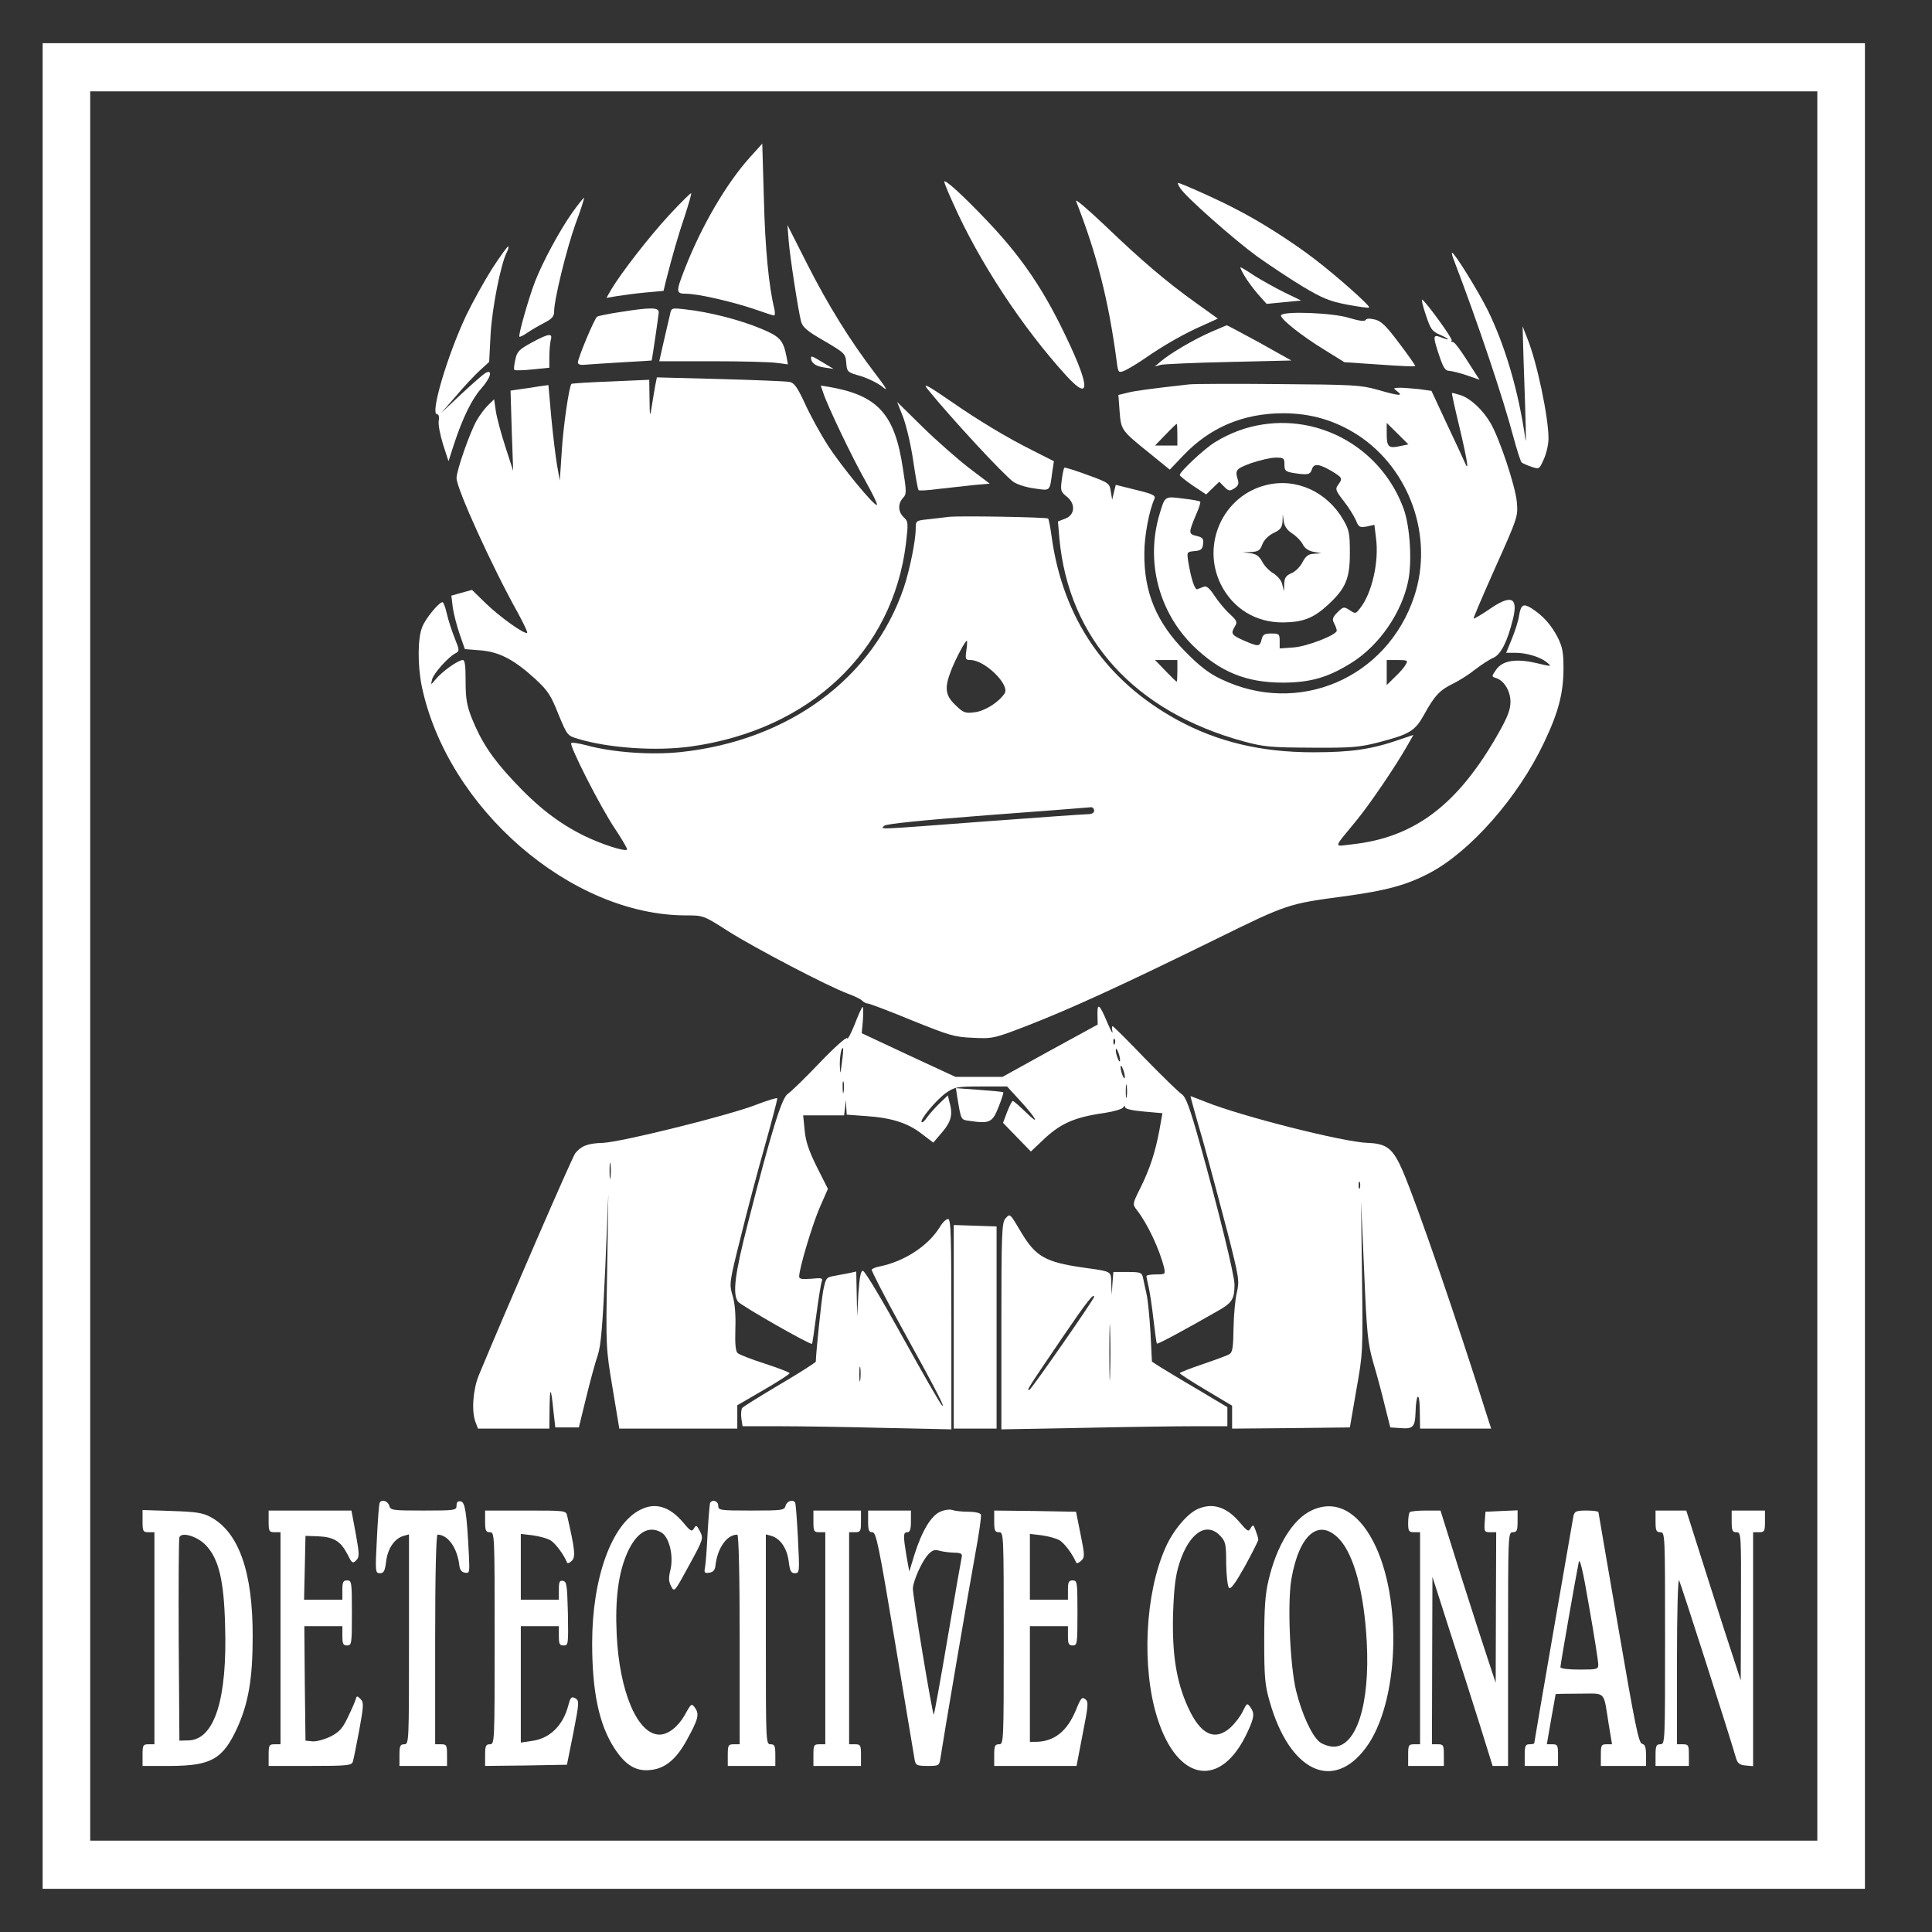 <svg width="42" height="42" viewBox="0 0 42 42" fill="none" xmlns="http://www.w3.org/2000/svg">
<rect x="0" y="0" width="42" height="42" fill="#333333" stroke="none"/>
<g clip-path="url(#clip0_634_5648)">
<path d="M-5.848 21V47.923H20.734H47.316V21V-5.923H20.734H-5.848V21ZM47.161 21V47.766H20.734H-5.693V21V-5.766H20.734H47.161V21Z" fill="white"/>
<path d="M0.927 21V41.061H20.734H40.542V21V0.939H20.734H0.927V21ZM39.507 21V40.014H20.734H1.961V21V1.986H20.734H39.507V21Z" fill="white"/>
<path d="M16.302 3.421C15.795 3.982 15.252 4.909 14.89 5.836C14.688 6.355 14.688 6.386 14.931 6.386C15.19 6.391 15.924 6.559 16.4 6.721C16.612 6.795 16.804 6.858 16.824 6.858C16.85 6.858 16.85 6.8 16.835 6.721C16.716 6.245 16.633 5.412 16.607 4.349L16.571 3.123L16.302 3.421Z" fill="white"/>
<path d="M20.527 3.951C20.527 3.971 20.61 4.181 20.719 4.417C21.277 5.679 22.229 7.125 23.18 8.167C23.744 8.785 23.698 8.366 23.051 7.067C22.606 6.177 22.146 5.522 21.458 4.799C20.936 4.249 20.527 3.877 20.527 3.951Z" fill="white"/>
<path d="M25.658 4.092C25.782 4.286 26.826 5.208 27.328 5.574C27.587 5.758 28.026 6.051 28.311 6.224C28.75 6.486 28.9 6.548 29.283 6.622C29.536 6.669 29.754 6.7 29.764 6.685C29.795 6.653 29.071 6.009 28.585 5.637C28.073 5.244 27.364 4.794 26.832 4.527C26.454 4.328 25.663 3.977 25.611 3.977C25.596 3.977 25.616 4.029 25.658 4.092Z" fill="white"/>
<path d="M14.554 4.668C14.109 5.15 13.509 5.925 13.292 6.287L13.184 6.475L13.401 6.439C13.525 6.418 13.804 6.381 14.021 6.36L14.425 6.323L14.476 6.109C14.621 5.538 14.745 5.113 14.89 4.684C14.973 4.427 15.035 4.212 15.025 4.202C15.014 4.191 14.802 4.401 14.554 4.668Z" fill="white"/>
<path d="M12.434 4.631C12.159 5.024 11.797 5.695 11.632 6.119C11.487 6.496 11.265 7.287 11.291 7.319C11.306 7.329 11.379 7.292 11.461 7.235C11.539 7.182 11.704 7.083 11.829 7.02C11.999 6.931 12.046 6.879 12.046 6.774C12.046 6.512 12.315 5.417 12.511 4.867C12.625 4.569 12.703 4.312 12.697 4.301C12.687 4.296 12.568 4.443 12.434 4.631Z" fill="white"/>
<path d="M23.392 4.37C23.842 5.517 24.101 6.533 24.277 7.863C24.308 8.099 24.313 8.109 24.437 8.062C24.509 8.031 24.706 7.916 24.882 7.795C25.311 7.497 25.766 7.24 26.154 7.072L26.475 6.926L25.999 6.585C25.363 6.13 24.83 5.679 24.023 4.904C23.651 4.553 23.372 4.312 23.392 4.37Z" fill="white"/>
<path d="M17.145 5.234C17.176 5.611 17.352 6.742 17.414 6.988C17.45 7.114 17.543 7.198 17.921 7.413C18.366 7.675 18.381 7.69 18.396 7.884C18.412 8.083 18.417 8.094 18.717 8.177C18.883 8.23 19.095 8.335 19.188 8.413C19.317 8.523 19.27 8.439 19.022 8.115C18.485 7.413 18.003 6.638 17.543 5.731L17.119 4.893L17.145 5.234Z" fill="white"/>
<path d="M10.701 5.836C10.525 6.114 10.267 6.58 10.127 6.873C9.719 7.748 9.346 9.005 9.501 9.005C9.538 9.005 9.553 9.063 9.538 9.147C9.522 9.23 9.569 9.456 9.631 9.66L9.75 10.027L9.868 9.66C10.06 9.078 10.261 8.67 10.463 8.445C10.67 8.209 10.722 8.02 10.551 8.109C10.499 8.141 10.261 8.35 10.024 8.57L9.589 8.979L9.915 8.607C10.091 8.397 10.324 8.151 10.432 8.052L10.634 7.868L10.665 7.271C10.696 6.7 10.887 5.737 11.017 5.485C11.048 5.428 11.063 5.37 11.048 5.359C11.037 5.344 10.882 5.559 10.701 5.836Z" fill="white"/>
<path d="M31.6 5.637C32.127 7.015 32.676 8.649 32.908 9.529C32.981 9.796 33.058 10.037 33.079 10.053C33.105 10.074 33.198 10.116 33.291 10.147C33.462 10.204 33.462 10.204 33.56 9.985C33.617 9.864 33.663 9.66 33.663 9.529C33.663 9.068 33.41 7.858 33.198 7.345L33.1 7.093L33.12 7.8C33.172 9.246 33.182 9.707 33.162 9.555C33.012 8.502 32.722 7.517 32.339 6.737C32.127 6.313 31.62 5.496 31.569 5.496C31.553 5.496 31.569 5.558 31.6 5.637Z" fill="white"/>
<path d="M27.049 5.988C27.105 6.088 27.24 6.271 27.343 6.391L27.535 6.606L27.912 6.569L28.285 6.533L27.928 6.36C27.726 6.26 27.436 6.098 27.276 5.998C27.121 5.894 26.981 5.81 26.966 5.81C26.956 5.81 26.992 5.894 27.049 5.988Z" fill="white"/>
<path d="M30.995 6.842C31.098 7.156 31.129 7.203 31.315 7.282C31.533 7.381 31.533 7.413 31.315 7.329C31.15 7.266 31.145 7.308 31.29 7.738C31.378 7.999 31.419 8.062 31.507 8.062C31.569 8.068 31.745 8.109 31.895 8.162L32.164 8.256L32.076 8.12C31.734 7.58 31.626 7.434 31.579 7.434C31.548 7.434 31.543 7.418 31.558 7.402C31.59 7.371 31.01 6.575 30.917 6.512C30.896 6.501 30.928 6.648 30.995 6.842Z" fill="white"/>
<path d="M13.478 6.784C13.23 6.821 13.003 6.868 12.982 6.884C12.925 6.915 12.563 7.785 12.563 7.879C12.563 7.926 12.62 7.942 12.759 7.926C12.863 7.916 13.225 7.895 13.561 7.874C13.892 7.858 14.166 7.837 14.166 7.837C14.182 7.785 14.316 6.863 14.321 6.789C14.321 6.679 14.14 6.679 13.478 6.784Z" fill="white"/>
<path d="M14.564 6.842C14.544 6.92 14.487 7.182 14.43 7.418L14.332 7.853H15.485C16.116 7.853 16.747 7.869 16.881 7.889L17.129 7.921L17.098 7.753C17.026 7.387 16.954 7.313 16.519 7.135C16.064 6.947 15.397 6.779 14.911 6.727C14.595 6.69 14.595 6.69 14.564 6.842Z" fill="white"/>
<path d="M27.85 6.852C27.809 6.915 28.295 7.303 28.812 7.617L29.226 7.874L29.997 7.926C30.421 7.957 30.767 7.973 30.767 7.957C30.767 7.942 30.612 7.717 30.416 7.46C30.141 7.093 30.033 6.983 29.893 6.947C29.779 6.92 29.707 6.92 29.686 6.957C29.66 6.994 29.541 6.973 29.324 6.91C28.978 6.8 27.907 6.758 27.85 6.852Z" fill="white"/>
<path d="M26.32 7.219C25.952 7.381 25.44 7.68 25.233 7.858L25.104 7.968L25.233 7.931C25.306 7.916 25.973 7.884 26.718 7.869L28.073 7.837L27.38 7.449C26.992 7.24 26.676 7.067 26.666 7.072C26.661 7.072 26.506 7.14 26.32 7.219Z" fill="white"/>
<path d="M11.555 7.449C11.286 7.596 11.239 7.643 11.203 7.816C11.177 7.926 11.167 8.026 11.182 8.041C11.198 8.057 11.373 8.052 11.575 8.031L11.942 7.994V7.753C11.942 7.622 11.958 7.46 11.973 7.392C12.02 7.235 11.932 7.245 11.555 7.449Z" fill="white"/>
<path d="M17.631 7.785C17.636 7.895 17.735 7.963 17.921 7.989L18.122 8.02L17.895 7.884C17.652 7.738 17.631 7.727 17.631 7.785Z" fill="white"/>
<path d="M14.244 8.382C14.228 8.481 14.192 8.675 14.171 8.822C14.13 9.078 14.125 9.073 14.12 8.67L14.114 8.256L13.277 8.293C12.816 8.309 12.434 8.335 12.423 8.345C12.371 8.398 12.242 9.288 12.211 9.828L12.17 10.446L12.108 10.105C12.077 9.917 12.02 9.45 11.984 9.068L11.922 8.371L11.725 8.398C11.616 8.418 11.43 8.445 11.311 8.46L11.099 8.492L11.125 9.367L11.156 10.236L10.986 9.712C10.892 9.424 10.799 9.073 10.779 8.937L10.742 8.68L10.613 8.806C10.541 8.874 10.432 9.021 10.365 9.136C10.215 9.398 9.925 10.226 9.925 10.393C9.925 10.624 10.706 12.336 11.254 13.316C11.379 13.546 11.472 13.74 11.461 13.756C11.41 13.803 10.856 13.405 10.556 13.112L10.261 12.824L10.034 12.886L9.812 12.949L9.843 13.206C9.863 13.347 9.93 13.604 9.993 13.787L10.106 14.112L10.443 14.138C10.851 14.17 11.172 14.337 11.632 14.756C11.911 15.013 11.978 15.118 12.139 15.526C12.33 15.987 12.335 15.993 12.563 16.061C13.235 16.265 14.275 16.333 15.019 16.228C17.61 15.867 19.41 14.159 19.695 11.813C19.746 11.373 19.746 11.336 19.648 11.247C19.524 11.127 19.514 10.959 19.627 10.828C19.71 10.744 19.71 10.697 19.627 10.178C19.451 8.995 19.079 8.591 18.009 8.408L17.843 8.382L17.9 8.549C17.993 8.832 18.541 9.979 18.826 10.477C18.971 10.739 19.079 10.959 19.064 10.975C19.017 11.022 18.293 10.142 17.993 9.676C17.828 9.419 17.605 9.01 17.497 8.769C17.336 8.424 17.269 8.324 17.166 8.303C17.093 8.288 16.416 8.261 15.655 8.24L14.28 8.204L14.244 8.382Z" fill="white"/>
<path d="M25.854 8.356C25.011 8.45 24.665 8.497 24.504 8.539L24.313 8.586L24.339 8.942C24.37 9.351 24.38 9.361 24.985 9.848L25.43 10.21L25.72 9.906C26.299 9.293 27.028 8.984 27.897 8.984C28.502 8.984 29.024 9.141 29.515 9.456C30.648 10.194 31.171 11.671 30.746 12.96C30.157 14.746 28.223 15.573 26.542 14.762C26.283 14.641 26.076 14.479 25.771 14.17C25.14 13.531 24.866 12.876 24.877 12.017C24.877 11.655 24.98 11.1 25.099 10.838C25.125 10.77 25.047 10.734 24.696 10.65L24.256 10.54L24.215 10.702L24.178 10.864L24.147 10.681C24.122 10.508 24.106 10.493 23.641 10.325C23.377 10.226 23.149 10.157 23.139 10.168C23.123 10.184 23.098 10.304 23.082 10.435C23.051 10.66 23.061 10.692 23.185 10.791C23.387 10.948 23.372 11.194 23.16 11.273L22.999 11.336L23.03 11.703C23.232 13.892 24.67 15.474 27.038 16.118C27.483 16.239 27.633 16.249 28.517 16.254C29.381 16.26 29.557 16.244 29.965 16.139C30.648 15.961 30.762 15.893 30.964 15.526C31.186 15.123 31.3 15.002 31.589 14.861C31.719 14.798 31.936 14.662 32.065 14.557C32.2 14.453 32.376 14.337 32.463 14.301C32.629 14.227 32.769 13.95 32.893 13.447C33.006 12.975 32.846 12.918 32.365 13.253C32.194 13.368 32.044 13.457 32.034 13.447C32.024 13.442 32.241 12.934 32.51 12.331C32.996 11.247 33.001 11.226 32.975 10.917C32.944 10.566 32.598 9.529 32.401 9.194C32.236 8.911 31.972 8.665 31.755 8.591C31.657 8.56 31.574 8.539 31.564 8.544C31.558 8.555 31.631 8.89 31.729 9.293C31.905 10.037 31.941 10.288 31.843 10.053C31.812 9.979 31.636 9.602 31.45 9.209L31.119 8.497L30.855 8.46C30.705 8.445 30.519 8.429 30.431 8.429C30.281 8.434 30.281 8.434 30.374 8.507C30.519 8.617 30.41 8.607 29.94 8.471C29.583 8.371 29.407 8.361 27.793 8.35C26.826 8.34 25.952 8.345 25.854 8.356ZM25.595 9.45V9.686H25.352H25.109L25.337 9.45C25.461 9.319 25.57 9.215 25.58 9.215C25.59 9.215 25.595 9.319 25.595 9.45ZM30.446 9.696C30.188 9.754 30.146 9.717 30.146 9.44V9.194L30.379 9.424L30.617 9.66L30.446 9.696ZM25.595 14.584C25.595 14.714 25.59 14.819 25.58 14.819C25.57 14.819 25.461 14.714 25.337 14.584L25.109 14.348H25.352H25.595V14.584ZM30.565 14.437C30.54 14.489 30.436 14.615 30.333 14.709L30.146 14.893V14.62V14.348H30.379C30.591 14.348 30.612 14.358 30.565 14.437Z" fill="white"/>
<path d="M20.17 8.466C20.698 9.115 21.815 10.32 22.032 10.477C22.11 10.529 22.311 10.597 22.487 10.618C22.839 10.671 22.818 10.687 22.875 10.262L22.911 10.027L22.456 9.796C21.887 9.513 21.262 9.136 20.646 8.707C20.15 8.366 20.046 8.314 20.17 8.466Z" fill="white"/>
<path d="M19.627 9.052C19.695 9.225 19.798 9.649 19.85 10C19.901 10.346 19.953 10.645 19.969 10.655C19.984 10.671 20.175 10.66 20.403 10.629C20.625 10.603 20.972 10.566 21.163 10.545L21.515 10.514L21.065 10.173C20.822 9.985 20.367 9.586 20.062 9.288L19.503 8.738L19.627 9.052Z" fill="white"/>
<path d="M27.468 9.225C27.1 9.277 26.733 9.414 26.413 9.613C26.18 9.754 25.647 10.257 25.647 10.325C25.647 10.346 25.776 10.451 25.931 10.556L26.221 10.749L26.361 10.613L26.506 10.472L26.614 10.582C26.707 10.676 26.733 10.681 26.831 10.618C26.909 10.571 26.935 10.519 26.914 10.446C26.842 10.215 26.862 10.194 27.199 10.068C27.385 10.006 27.623 9.948 27.731 9.948C27.907 9.948 27.923 9.958 27.923 10.1C27.923 10.231 27.943 10.252 28.119 10.283C28.424 10.33 28.481 10.32 28.517 10.21C28.559 10.068 28.667 10.079 28.941 10.236C29.184 10.383 29.195 10.398 29.086 10.545C29.024 10.629 29.035 10.666 29.21 10.891C29.319 11.027 29.433 11.216 29.474 11.305C29.536 11.462 29.557 11.472 29.712 11.446L29.878 11.409L29.914 11.703C29.981 12.211 29.826 12.892 29.572 13.216C29.474 13.347 29.464 13.347 29.34 13.264C29.215 13.185 29.205 13.185 29.076 13.311C28.967 13.421 28.957 13.463 29.003 13.552C29.035 13.609 29.06 13.683 29.06 13.709C29.06 13.803 28.414 14.055 28.119 14.075L27.819 14.096V13.934C27.819 13.782 27.804 13.772 27.638 13.772C27.488 13.772 27.452 13.793 27.426 13.903C27.385 14.06 27.364 14.065 27.038 13.924C26.769 13.803 26.749 13.777 26.847 13.614C26.904 13.525 26.888 13.489 26.728 13.342C26.625 13.248 26.48 13.07 26.397 12.944C26.294 12.787 26.226 12.729 26.169 12.755C26.123 12.771 26.061 12.797 26.03 12.808C25.973 12.834 25.89 12.572 25.828 12.19C25.802 12.001 25.802 11.996 25.968 11.98C26.107 11.97 26.144 11.938 26.154 11.823C26.169 11.708 26.144 11.682 26.009 11.65C25.833 11.608 25.833 11.587 26.014 11.158C26.071 11.032 26.102 10.917 26.092 10.906C26.081 10.891 25.911 10.859 25.714 10.838C25.316 10.786 25.326 10.781 25.207 11.179C24.902 12.2 25.187 13.3 25.942 14.044C26.526 14.61 27.09 14.84 27.897 14.84C28.507 14.835 28.879 14.725 29.402 14.395C29.991 14.018 30.472 13.316 30.612 12.635C30.7 12.211 30.653 11.462 30.519 11.074C30.064 9.807 28.791 9.031 27.468 9.225Z" fill="white"/>
<path d="M27.525 10.545C26.589 10.775 26.108 11.834 26.542 12.708C26.806 13.232 27.302 13.536 27.897 13.531C28.337 13.525 28.559 13.436 28.88 13.138C29.257 12.787 29.345 12.577 29.345 12.017C29.345 11.598 29.329 11.519 29.205 11.305C28.849 10.687 28.176 10.383 27.525 10.545ZM28.093 11.598C28.181 11.655 28.285 11.76 28.321 11.834C28.362 11.917 28.445 11.975 28.554 11.996L28.724 12.027L28.569 12.038C28.445 12.043 28.388 12.085 28.316 12.221C28.264 12.321 28.156 12.431 28.073 12.462C27.954 12.514 27.923 12.562 27.918 12.693L27.913 12.855L27.876 12.708C27.861 12.624 27.778 12.525 27.68 12.462C27.587 12.41 27.478 12.289 27.437 12.206C27.375 12.09 27.307 12.043 27.189 12.027L27.018 12.007L27.199 12.001C27.354 11.991 27.395 11.964 27.442 11.834C27.478 11.739 27.571 11.645 27.685 11.587C27.835 11.519 27.871 11.467 27.881 11.341L27.887 11.179L27.907 11.336C27.923 11.441 27.985 11.53 28.093 11.598Z" fill="white"/>
<path d="M20.631 11.236C20.532 11.247 20.326 11.273 20.181 11.289C19.912 11.315 19.907 11.32 19.907 11.493C19.907 11.75 19.777 12.389 19.648 12.776C18.976 14.751 17.145 16.097 14.802 16.349C14.161 16.417 13.323 16.359 12.749 16.202C12.584 16.16 12.434 16.134 12.418 16.155C12.372 16.202 13.044 17.532 13.365 18.009C13.525 18.25 13.644 18.454 13.633 18.47C13.582 18.517 13.08 18.355 12.692 18.166C12.144 17.894 11.689 17.543 11.162 16.977C10.696 16.48 10.458 16.118 10.251 15.6C10.148 15.332 10.122 15.186 10.122 14.809C10.122 14.468 10.107 14.348 10.06 14.348C9.962 14.348 9.61 14.599 9.476 14.762C9.362 14.898 9.362 14.898 9.393 14.772C9.424 14.641 9.734 14.295 9.894 14.206C9.993 14.154 9.993 14.143 9.884 13.871C9.822 13.714 9.744 13.478 9.713 13.337C9.682 13.201 9.641 13.091 9.62 13.091C9.543 13.091 9.253 13.442 9.181 13.625C9.077 13.871 9.077 14.468 9.17 14.924C9.729 17.574 12.413 19.9 14.916 19.9C15.288 19.9 15.294 19.9 15.826 20.241C16.395 20.602 17.993 21.44 18.433 21.602C18.578 21.655 18.717 21.723 18.743 21.754C18.774 21.786 18.831 21.817 18.872 21.817C18.914 21.822 19.348 21.985 19.829 22.184C20.636 22.509 20.744 22.545 21.153 22.561C21.587 22.582 21.608 22.577 22.368 22.283C23.305 21.917 24.411 21.409 26.397 20.434C28.006 19.643 27.995 19.649 29.252 19.481C30.136 19.36 30.586 19.24 31.088 18.973C31.967 18.507 33.001 17.333 33.56 16.155C33.875 15.5 33.989 15.071 33.989 14.531C33.989 14.18 33.968 14.07 33.86 13.85C33.72 13.583 33.544 13.384 33.291 13.222C33.115 13.112 33.063 13.143 33.022 13.389C33.007 13.499 32.934 13.725 32.867 13.887L32.743 14.191H32.934C33.188 14.191 33.477 14.28 33.622 14.395C33.741 14.495 33.736 14.495 33.405 14.416C32.955 14.311 32.665 14.358 32.526 14.557C32.422 14.704 32.422 14.709 32.526 14.741C32.701 14.798 32.836 15.024 32.836 15.259C32.836 15.427 32.774 15.589 32.572 15.945C31.693 17.496 30.752 18.208 29.392 18.355C28.983 18.402 28.973 18.465 29.485 17.841C29.785 17.475 30.328 16.673 30.586 16.223L30.726 15.977L30.431 16.076C29.816 16.291 29.376 16.354 28.543 16.354C27.421 16.354 26.47 16.129 25.596 15.652C24.034 14.798 23.103 13.442 22.86 11.655C22.834 11.462 22.798 11.289 22.787 11.273C22.756 11.242 20.853 11.21 20.631 11.236ZM21.008 14.138C20.982 14.327 20.988 14.348 21.096 14.348C21.407 14.348 21.955 14.882 21.841 15.071C21.717 15.264 21.412 15.458 21.189 15.484C20.982 15.511 20.941 15.495 20.77 15.327C20.548 15.118 20.527 14.955 20.677 14.573C20.77 14.332 20.982 13.929 21.019 13.929C21.029 13.929 21.024 14.023 21.008 14.138ZM23.785 17.622C23.785 17.674 23.734 17.7 23.646 17.7C23.563 17.7 22.56 17.773 21.417 17.857C18.981 18.041 19.141 18.035 19.224 17.951C19.265 17.91 20.041 17.831 21.474 17.721C22.674 17.632 23.687 17.553 23.723 17.548C23.754 17.548 23.785 17.58 23.785 17.622Z" fill="white"/>
<path d="M23.858 22.053L23.863 22.273L22.829 22.838L21.794 23.41H21.282H20.77L19.752 22.938L18.733 22.461L18.759 22.178C18.769 22.021 18.769 21.89 18.753 21.89C18.738 21.89 18.66 22.058 18.583 22.262C18.5 22.467 18.428 22.608 18.417 22.571C18.402 22.535 18.148 22.76 17.817 23.106C17.502 23.436 17.192 23.739 17.124 23.781C16.995 23.865 16.767 24.599 16.261 26.584C15.976 27.689 15.919 28.129 16.044 28.297C16.106 28.38 17.626 29.25 17.652 29.213C17.662 29.203 17.704 28.909 17.75 28.558C17.797 28.207 17.848 27.888 17.869 27.846C17.89 27.783 17.848 27.778 17.636 27.799C17.435 27.815 17.373 27.804 17.373 27.752C17.373 27.579 17.647 26.662 17.812 26.269L17.998 25.845L17.755 25.363C17.579 25.007 17.512 24.803 17.492 24.567L17.46 24.247H17.905H18.35L18.371 24.075L18.391 23.907L18.397 24.069L18.407 24.232L18.836 24.263C19.384 24.3 19.741 24.415 20.041 24.651L20.289 24.839L20.486 24.609C20.683 24.373 20.719 24.227 20.636 23.939L20.605 23.813L20.419 23.991C20.32 24.09 20.196 24.227 20.15 24.295C20.103 24.368 20.052 24.41 20.036 24.394C19.989 24.347 20.352 23.912 20.564 23.76C20.755 23.629 20.801 23.619 21.329 23.619H21.893L22.167 23.918C22.534 24.316 22.627 24.499 22.301 24.179C22.162 24.043 22.032 23.933 22.017 23.933C22.001 23.933 21.944 24.043 21.893 24.174L21.805 24.41L22.11 24.724L22.41 25.033L22.648 24.808C23.041 24.426 23.346 24.289 24.008 24.195C24.21 24.164 24.396 24.111 24.416 24.075C24.442 24.033 24.458 24.033 24.458 24.069C24.458 24.106 24.618 24.143 24.866 24.164L25.27 24.2L25.203 24.578C25.109 25.065 25.001 25.4 24.789 25.829C24.618 26.17 24.618 26.18 24.711 26.301C24.949 26.605 25.208 27.16 25.306 27.558C25.337 27.699 25.332 27.705 25.13 27.705C25.016 27.705 24.923 27.72 24.923 27.741C24.923 27.767 24.949 27.883 24.975 27.998C25.001 28.118 25.047 28.433 25.078 28.705C25.109 28.972 25.14 29.203 25.151 29.208C25.166 29.229 25.766 28.904 26.48 28.495C26.785 28.323 26.837 28.239 26.837 27.925C26.837 27.72 26.48 26.269 26.087 24.871C25.859 24.054 25.777 23.839 25.683 23.781C25.621 23.739 25.265 23.394 24.892 23.011C24.52 22.624 24.204 22.309 24.189 22.309C24.168 22.309 24.168 22.362 24.184 22.425C24.194 22.493 24.148 22.404 24.075 22.236C23.904 21.828 23.853 21.786 23.858 22.053ZM24.235 22.687C24.22 22.729 24.204 22.713 24.204 22.655C24.199 22.598 24.215 22.566 24.23 22.587C24.246 22.603 24.251 22.65 24.235 22.687ZM18.303 23.095C18.267 23.368 18.267 23.373 18.257 23.163C18.252 22.975 18.293 22.744 18.329 22.791C18.335 22.802 18.324 22.938 18.303 23.095ZM24.349 23.043C24.349 23.09 24.328 23.085 24.303 23.017C24.277 22.959 24.256 22.875 24.256 22.833C24.256 22.786 24.277 22.791 24.303 22.86C24.328 22.917 24.349 23.001 24.349 23.043ZM24.453 23.41C24.453 23.457 24.432 23.451 24.406 23.383C24.38 23.326 24.36 23.242 24.36 23.2C24.36 23.153 24.38 23.158 24.406 23.226C24.432 23.284 24.453 23.368 24.453 23.41ZM18.34 23.734C18.329 23.802 18.319 23.76 18.319 23.645C18.314 23.53 18.324 23.477 18.34 23.525C18.35 23.577 18.35 23.671 18.34 23.734ZM24.494 23.839C24.484 23.907 24.473 23.855 24.473 23.724C24.473 23.593 24.484 23.54 24.494 23.603C24.504 23.671 24.504 23.776 24.494 23.839Z" fill="white"/>
<path d="M20.812 23.86C20.895 24.358 20.884 24.342 21.086 24.368C21.515 24.431 21.577 24.399 21.706 24.069C21.774 23.902 21.82 23.755 21.81 23.745C21.8 23.734 21.562 23.713 21.282 23.692L20.781 23.656L20.812 23.86Z" fill="white"/>
<path d="M16.436 24.017C15.847 24.247 13.504 24.829 13.106 24.845C12.78 24.855 12.64 24.907 12.506 25.07C12.444 25.143 11.022 28.422 10.406 29.904C10.282 30.214 10.246 30.685 10.339 30.921L10.391 31.057H11.166H11.942L11.947 30.622C11.953 30.13 11.978 30.14 12.03 30.664L12.072 31.031H12.325H12.584L12.744 30.376C12.832 30.015 12.945 29.601 12.997 29.454C13.065 29.245 13.101 28.805 13.158 27.568L13.225 25.95L13.199 27.626C13.168 29.292 13.173 29.313 13.318 30.182L13.463 31.057H14.745H16.028V30.8V30.549L16.597 30.219C16.912 30.035 17.166 29.873 17.166 29.852C17.166 29.836 16.928 29.742 16.638 29.648C16.343 29.554 16.074 29.449 16.038 29.417C15.992 29.381 15.976 29.229 15.986 28.888C15.997 28.579 15.976 28.323 15.924 28.16C15.852 27.909 15.852 27.888 16.1 26.903C16.235 26.348 16.473 25.452 16.628 24.907C16.783 24.358 16.902 23.897 16.897 23.876C16.886 23.86 16.68 23.923 16.436 24.017ZM13.271 25.594C13.261 25.677 13.251 25.609 13.251 25.452C13.251 25.295 13.261 25.227 13.271 25.306C13.282 25.389 13.282 25.515 13.271 25.594Z" fill="white"/>
<path d="M26.149 24.792C26.299 25.327 26.537 26.227 26.687 26.798C26.94 27.788 26.945 27.846 26.888 28.097C26.852 28.239 26.821 28.59 26.816 28.873C26.811 29.265 26.795 29.396 26.733 29.433C26.692 29.465 26.428 29.559 26.154 29.653C25.875 29.747 25.647 29.836 25.647 29.852C25.647 29.868 25.906 30.035 26.216 30.219L26.785 30.559V30.811V31.057L28.062 31.046L29.345 31.031L29.485 30.219C29.629 29.417 29.629 29.381 29.609 27.757L29.588 26.107L29.655 27.626C29.712 28.983 29.733 29.197 29.852 29.616C29.929 29.873 30.043 30.297 30.105 30.559L30.224 31.031L30.452 31.046C30.715 31.067 30.762 31.02 30.772 30.716C30.783 30.287 30.86 30.229 30.865 30.648L30.871 31.057H31.641H32.417L32.344 30.832C31.667 28.684 30.824 26.233 30.498 25.463C30.281 24.965 30.152 24.86 29.723 24.845C29.19 24.824 26.992 24.268 26.221 23.959C26.035 23.886 25.885 23.828 25.88 23.828C25.875 23.828 25.994 24.263 26.149 24.792ZM29.562 25.829C29.547 25.866 29.536 25.84 29.536 25.767C29.536 25.693 29.547 25.667 29.562 25.698C29.573 25.735 29.573 25.798 29.562 25.829Z" fill="white"/>
<path d="M21.857 26.489C21.779 26.578 21.769 26.814 21.769 28.831V31.073L23.517 31.041C24.473 31.02 25.58 31.005 25.973 31.005H26.682V30.795V30.591L26.051 30.214C25.699 30.009 25.332 29.784 25.228 29.721L25.042 29.601L25.011 28.977C24.991 28.637 24.954 28.255 24.923 28.124C24.892 27.993 24.861 27.836 24.846 27.767C24.82 27.663 24.789 27.652 24.509 27.652H24.204L24.184 27.898L24.168 28.15L24.158 27.904C24.148 27.626 24.194 27.647 23.527 27.553C22.73 27.438 22.513 27.312 22.208 26.804C21.95 26.369 21.96 26.374 21.857 26.489ZM23.785 28.192C23.785 28.244 22.425 30.198 22.379 30.214C22.306 30.24 22.337 30.193 23.113 29.051C23.615 28.312 23.785 28.098 23.785 28.192ZM24.132 29.889C24.127 30.172 24.116 29.952 24.116 29.407C24.116 28.857 24.127 28.627 24.132 28.894C24.142 29.161 24.142 29.606 24.132 29.889Z" fill="white"/>
<path d="M20.429 26.678C20.181 27.081 19.664 27.422 19.121 27.532C19.038 27.547 18.965 27.579 18.95 27.6C18.94 27.621 19.229 28.186 19.602 28.862C20.357 30.229 20.569 30.643 20.476 30.549C20.439 30.517 20.052 29.842 19.617 29.056C19.183 28.27 18.8 27.626 18.759 27.626C18.712 27.626 18.686 27.757 18.66 28.124L18.634 28.621L18.624 28.134L18.614 27.642L18.474 27.673C18.391 27.689 18.247 27.715 18.143 27.736C17.962 27.767 17.952 27.778 17.895 28.061C17.854 28.291 17.74 29.386 17.735 29.601C17.735 29.616 17.388 29.842 16.959 30.093C16.535 30.345 16.162 30.575 16.137 30.607C16.111 30.638 16.105 30.743 16.116 30.832L16.142 31.005H16.933C17.362 31.005 18.386 31.02 19.198 31.041L20.682 31.073V28.789C20.682 26.846 20.672 26.5 20.61 26.5C20.569 26.5 20.486 26.578 20.429 26.678ZM18.702 29.994C18.691 30.077 18.681 30.02 18.681 29.878C18.681 29.732 18.691 29.669 18.702 29.732C18.712 29.8 18.712 29.915 18.702 29.994Z" fill="white"/>
<path d="M20.734 28.841V31.057H21.2H21.665V28.862V26.662L21.2 26.646L20.734 26.631V28.841Z" fill="white"/>
<path d="M8.255 32.665C8.239 32.691 8.213 33.042 8.193 33.451C8.157 34.173 8.157 34.2 8.26 34.2C8.343 34.2 8.369 34.153 8.395 33.938C8.431 33.66 8.576 33.445 8.777 33.388L8.891 33.356V35.635C8.891 37.882 8.891 37.919 8.788 37.919C8.7 37.919 8.684 37.955 8.684 38.154V38.39H9.201H9.718V38.154C9.718 37.94 9.708 37.919 9.589 37.919H9.46V35.64C9.46 34.231 9.481 33.362 9.512 33.362C9.739 33.362 9.946 33.655 9.987 34.042C9.998 34.126 10.039 34.179 10.106 34.189C10.21 34.205 10.21 34.184 10.194 33.822C10.148 32.89 10.111 32.654 10.018 32.639C9.951 32.628 9.925 32.654 9.925 32.728C9.925 32.833 9.899 32.838 9.206 32.838C8.534 32.838 8.488 32.833 8.462 32.733C8.436 32.633 8.301 32.586 8.255 32.665Z" fill="white"/>
<path d="M15.438 32.67C15.428 32.691 15.402 32.99 15.382 33.335C15.366 33.681 15.34 34.016 15.325 34.084C15.304 34.189 15.319 34.205 15.418 34.189C15.501 34.179 15.542 34.132 15.552 34.042C15.594 33.655 15.8 33.362 16.028 33.362C16.059 33.362 16.08 34.231 16.08 35.64V37.919H15.95C15.832 37.919 15.821 37.94 15.821 38.154V38.39H16.338H16.855V38.154C16.855 37.955 16.84 37.919 16.752 37.919C16.649 37.919 16.649 37.882 16.649 35.635V33.356L16.767 33.388C16.964 33.445 17.109 33.66 17.145 33.938C17.171 34.153 17.197 34.2 17.279 34.2C17.383 34.2 17.383 34.173 17.347 33.451C17.326 33.042 17.3 32.691 17.285 32.665C17.238 32.586 17.104 32.633 17.078 32.733C17.052 32.833 17.005 32.838 16.333 32.838C15.65 32.838 15.614 32.833 15.614 32.733C15.614 32.633 15.49 32.586 15.438 32.67Z" fill="white"/>
<path d="M13.918 32.822C13.297 33.131 12.873 34.304 12.873 35.719C12.873 36.782 13.023 37.489 13.354 38.002C13.592 38.369 13.82 38.511 14.13 38.479C14.451 38.453 14.699 38.249 14.926 37.835C15.18 37.374 15.206 37.269 15.113 37.133C15.035 37.023 15.03 37.023 14.885 37.285C14.74 37.541 14.523 37.709 14.337 37.709C13.861 37.709 13.463 36.777 13.406 35.525C13.37 34.771 13.442 34.2 13.633 33.765C13.83 33.32 14.094 33.157 14.368 33.309C14.549 33.404 14.647 33.822 14.575 34.126C14.533 34.294 14.533 34.378 14.59 34.483C14.658 34.619 14.663 34.613 14.978 34.032C15.294 33.456 15.294 33.445 15.216 33.288C15.144 33.152 15.133 33.147 15.087 33.225C15.04 33.304 15.014 33.294 14.849 33.094C14.554 32.749 14.244 32.654 13.918 32.822Z" fill="white"/>
<path d="M26.035 32.806C25.808 32.906 25.497 33.278 25.337 33.644C24.892 34.64 24.814 36.248 25.156 37.337C25.595 38.746 26.547 38.898 27.121 37.651C27.271 37.327 27.276 37.243 27.178 37.107C27.111 37.018 27.105 37.023 27.018 37.201C26.971 37.306 26.847 37.463 26.754 37.552C26.407 37.861 26.097 37.714 25.823 37.107C25.57 36.551 25.477 35.949 25.502 35.064C25.523 34.498 25.554 34.247 25.642 33.974C25.854 33.32 26.232 33.068 26.532 33.393C26.645 33.513 26.656 33.576 26.656 33.995C26.661 34.257 26.687 34.488 26.718 34.519C26.754 34.556 26.852 34.425 27.064 34.048C27.224 33.754 27.354 33.498 27.354 33.471C27.354 33.44 27.328 33.356 27.297 33.273C27.25 33.142 27.24 33.136 27.188 33.22C27.142 33.309 27.121 33.293 26.95 33.094C26.666 32.759 26.361 32.66 26.035 32.806Z" fill="white"/>
<path d="M28.517 32.833C28.109 33.021 27.752 33.597 27.576 34.357C27.504 34.655 27.483 34.97 27.483 35.666C27.483 36.457 27.499 36.641 27.602 36.991C28.031 38.505 28.973 38.961 29.691 37.997C30.416 37.028 30.498 34.75 29.852 33.508C29.505 32.843 29.024 32.597 28.517 32.833ZM29.117 33.461C29.438 33.807 29.655 34.629 29.712 35.692C29.785 37.044 29.49 37.971 28.993 37.971C28.895 37.971 28.761 37.924 28.688 37.871C28.517 37.73 28.305 37.274 28.176 36.756C28.042 36.2 27.985 34.854 28.073 34.331C28.243 33.351 28.673 32.99 29.117 33.461Z" fill="white"/>
<path d="M20.439 32.864C20.243 32.948 20.041 33.283 19.881 33.791L19.767 34.163L19.705 33.822C19.633 33.377 19.633 33.309 19.726 33.309C19.782 33.309 19.803 33.246 19.803 33.074V32.838H19.338H18.872V33.074C18.872 33.267 18.888 33.309 18.965 33.309C19.048 33.309 19.105 33.592 19.462 35.729C19.684 37.065 19.876 38.207 19.886 38.27C19.907 38.374 19.938 38.39 20.165 38.39C20.413 38.39 20.419 38.385 20.445 38.217C20.512 37.767 21.07 34.498 21.2 33.791C21.282 33.346 21.339 32.958 21.324 32.927C21.313 32.89 21.194 32.864 21.055 32.864C20.92 32.864 20.765 32.848 20.708 32.827C20.651 32.806 20.532 32.822 20.439 32.864ZM20.739 33.754C20.874 33.754 20.92 33.775 20.91 33.833C20.9 33.875 20.76 34.666 20.605 35.583C20.45 36.504 20.31 37.264 20.3 37.274C20.274 37.3 19.834 34.655 19.845 34.524C19.86 34.346 20.046 33.932 20.181 33.791C20.269 33.697 20.32 33.681 20.424 33.712C20.496 33.733 20.636 33.749 20.739 33.754Z" fill="white"/>
<path d="M3.099 33.068C3.099 33.288 3.109 33.309 3.228 33.309H3.357V35.614V37.919H3.228C3.109 37.919 3.099 37.94 3.099 38.154V38.39H3.709C4.593 38.385 4.847 38.243 5.162 37.552C5.4 37.023 5.493 36.489 5.493 35.588C5.499 34.179 5.193 33.309 4.578 32.979C4.402 32.885 4.257 32.864 3.735 32.848L3.099 32.827V33.068ZM4.48 33.597C4.754 33.891 4.868 34.346 4.893 35.326C4.945 36.929 4.666 37.814 4.102 37.835L3.9 37.84L3.885 35.666C3.88 34.472 3.885 33.461 3.9 33.419C3.947 33.294 4.294 33.398 4.48 33.597Z" fill="white"/>
<path d="M5.84 33.074C5.84 33.288 5.85 33.309 5.969 33.309H6.098V35.614V37.919H5.969C5.85 37.919 5.84 37.94 5.84 38.154V38.39H6.74C7.557 38.39 7.645 38.38 7.671 38.296C7.686 38.249 7.748 37.94 7.81 37.61C7.909 37.07 7.909 37.007 7.836 36.934C7.764 36.861 7.753 36.861 7.728 36.955C7.712 37.007 7.634 37.185 7.557 37.342C7.448 37.573 7.371 37.657 7.184 37.751C7.055 37.814 6.885 37.861 6.797 37.856L6.641 37.84L6.626 36.593L6.616 35.352H7.029H7.443V35.562C7.443 35.734 7.459 35.771 7.546 35.771C7.645 35.771 7.65 35.734 7.65 35.064C7.65 34.394 7.645 34.357 7.546 34.357C7.459 34.357 7.443 34.394 7.443 34.566V34.776H7.029H6.61L6.626 34.079L6.641 33.388L6.921 33.398C7.262 33.414 7.407 33.508 7.552 33.786C7.65 33.985 7.665 33.995 7.743 33.922C7.815 33.843 7.815 33.796 7.733 33.335L7.64 32.838H6.74H5.84V33.074Z" fill="white"/>
<path d="M10.546 33.074C10.546 33.273 10.561 33.309 10.649 33.309C10.753 33.309 10.753 33.346 10.753 35.614C10.753 37.882 10.753 37.919 10.649 37.919C10.561 37.919 10.546 37.955 10.546 38.154V38.39L11.435 38.38L12.325 38.364L12.465 37.667C12.594 37.002 12.594 36.971 12.506 36.918C12.423 36.876 12.402 36.897 12.356 37.07C12.242 37.51 11.953 37.793 11.57 37.845L11.322 37.882V36.614V35.352H11.735H12.149V35.562C12.149 35.74 12.165 35.771 12.252 35.771C12.356 35.771 12.356 35.745 12.346 35.08C12.33 34.467 12.32 34.383 12.242 34.367C12.165 34.352 12.149 34.388 12.149 34.561V34.776H11.735H11.322V34.063V33.346L11.585 33.377C11.73 33.398 11.906 33.445 11.978 33.492C12.087 33.566 12.263 33.807 12.325 33.964C12.335 33.995 12.382 33.98 12.428 33.932C12.516 33.854 12.501 33.692 12.33 32.953C12.304 32.838 12.294 32.838 11.425 32.838H10.546V33.074Z" fill="white"/>
<path d="M17.683 33.074C17.683 33.288 17.693 33.309 17.812 33.309H17.941V35.614V37.919H17.812C17.693 37.919 17.683 37.94 17.683 38.154V38.39H18.2H18.717V38.154C18.717 37.94 18.707 37.919 18.588 37.919H18.459V35.614V33.309H18.588C18.707 33.309 18.717 33.288 18.717 33.074V32.838H18.2H17.683V33.074Z" fill="white"/>
<path d="M21.613 33.074C21.613 33.273 21.629 33.309 21.717 33.309C21.82 33.309 21.82 33.346 21.82 35.614C21.82 37.882 21.82 37.919 21.717 37.919C21.629 37.919 21.613 37.955 21.613 38.154V38.39H22.508H23.403L23.537 37.693C23.661 37.065 23.666 36.997 23.594 36.939C23.522 36.882 23.496 36.913 23.392 37.17C23.201 37.636 22.916 37.866 22.508 37.866H22.389V36.609V35.352H22.803H23.216V35.562C23.216 35.734 23.232 35.771 23.32 35.771C23.418 35.771 23.423 35.734 23.423 35.064C23.423 34.394 23.418 34.357 23.32 34.357C23.232 34.357 23.216 34.394 23.216 34.566V34.776H22.803H22.389V34.063V33.346L22.653 33.377C22.798 33.398 22.973 33.445 23.046 33.492C23.154 33.566 23.33 33.807 23.392 33.964C23.403 33.995 23.449 33.98 23.501 33.932C23.584 33.854 23.584 33.817 23.491 33.356L23.392 32.864L22.503 32.848L21.613 32.838V33.074Z" fill="white"/>
<path d="M30.648 32.874C30.628 32.89 30.612 33 30.612 33.11C30.612 33.288 30.628 33.309 30.741 33.309H30.871V35.614V37.919H30.741C30.622 37.919 30.612 37.94 30.612 38.154V38.39H31H31.388V38.154C31.388 37.94 31.378 37.919 31.259 37.919H31.129L31.134 36.096L31.14 34.278L31.517 35.457C31.729 36.106 32.024 37.028 32.174 37.51L32.448 38.39H32.614H32.784V35.85C32.784 33.346 32.784 33.309 32.888 33.309C32.975 33.309 32.991 33.273 32.991 33.074V32.833L32.645 32.848L32.293 32.864L32.277 33.084C32.262 33.294 32.272 33.309 32.391 33.309H32.526L32.52 34.943L32.515 36.583L32.376 36.164C32.298 35.933 32.024 35.09 31.77 34.289L31.315 32.838H30.995C30.824 32.838 30.664 32.853 30.648 32.874Z" fill="white"/>
<path d="M34.206 32.953C34.18 33.094 33.353 37.861 33.353 37.898C33.353 37.908 33.306 37.919 33.249 37.919C33.161 37.919 33.146 37.955 33.146 38.154V38.39H33.508H33.87V38.154C33.87 37.94 33.86 37.919 33.746 37.919H33.627L33.72 37.379C33.772 37.086 33.818 36.84 33.818 36.829C33.818 36.824 34.051 36.819 34.336 36.819C34.925 36.819 34.853 36.74 34.972 37.484L35.044 37.919H34.925C34.811 37.919 34.801 37.94 34.801 38.154V38.39H35.292H35.783V38.16C35.783 37.981 35.763 37.924 35.696 37.908C35.623 37.892 35.541 37.484 35.184 35.404C34.946 34.037 34.754 32.901 34.749 32.874C34.749 32.853 34.635 32.838 34.491 32.838C34.268 32.838 34.232 32.853 34.206 32.953ZM34.744 36.174C34.749 36.29 34.728 36.295 34.336 36.295C34.082 36.295 33.922 36.274 33.922 36.242C33.922 36.185 34.263 34.236 34.32 33.964C34.341 33.849 34.408 34.116 34.547 34.933C34.656 35.551 34.744 36.111 34.744 36.174Z" fill="white"/>
<path d="M35.99 33.074C35.99 33.273 36.006 33.309 36.094 33.309C36.197 33.309 36.197 33.346 36.197 35.614C36.197 37.882 36.197 37.919 36.094 37.919C36.006 37.919 35.99 37.955 35.99 38.154V38.39H36.352H36.715V38.154C36.715 37.94 36.704 37.919 36.585 37.919H36.456V36.096C36.456 35.053 36.477 34.31 36.502 34.357C36.539 34.42 37.578 37.662 37.744 38.233C37.775 38.332 37.821 38.369 37.945 38.38L38.111 38.395V35.855V33.309H38.24C38.359 33.309 38.369 33.288 38.369 33.074V32.838H38.007H37.645V33.074C37.645 33.273 37.661 33.309 37.749 33.309C37.852 33.309 37.852 33.341 37.847 34.917L37.842 36.531L37.697 36.085C37.614 35.839 37.346 35.011 37.102 34.236L36.658 32.838H36.327H35.99V33.074Z" fill="white"/>
</g>
<defs>
<clipPath id="clip0_634_5648">
<rect width="42" height="42" fill="white"/>
</clipPath>
</defs>
</svg>
